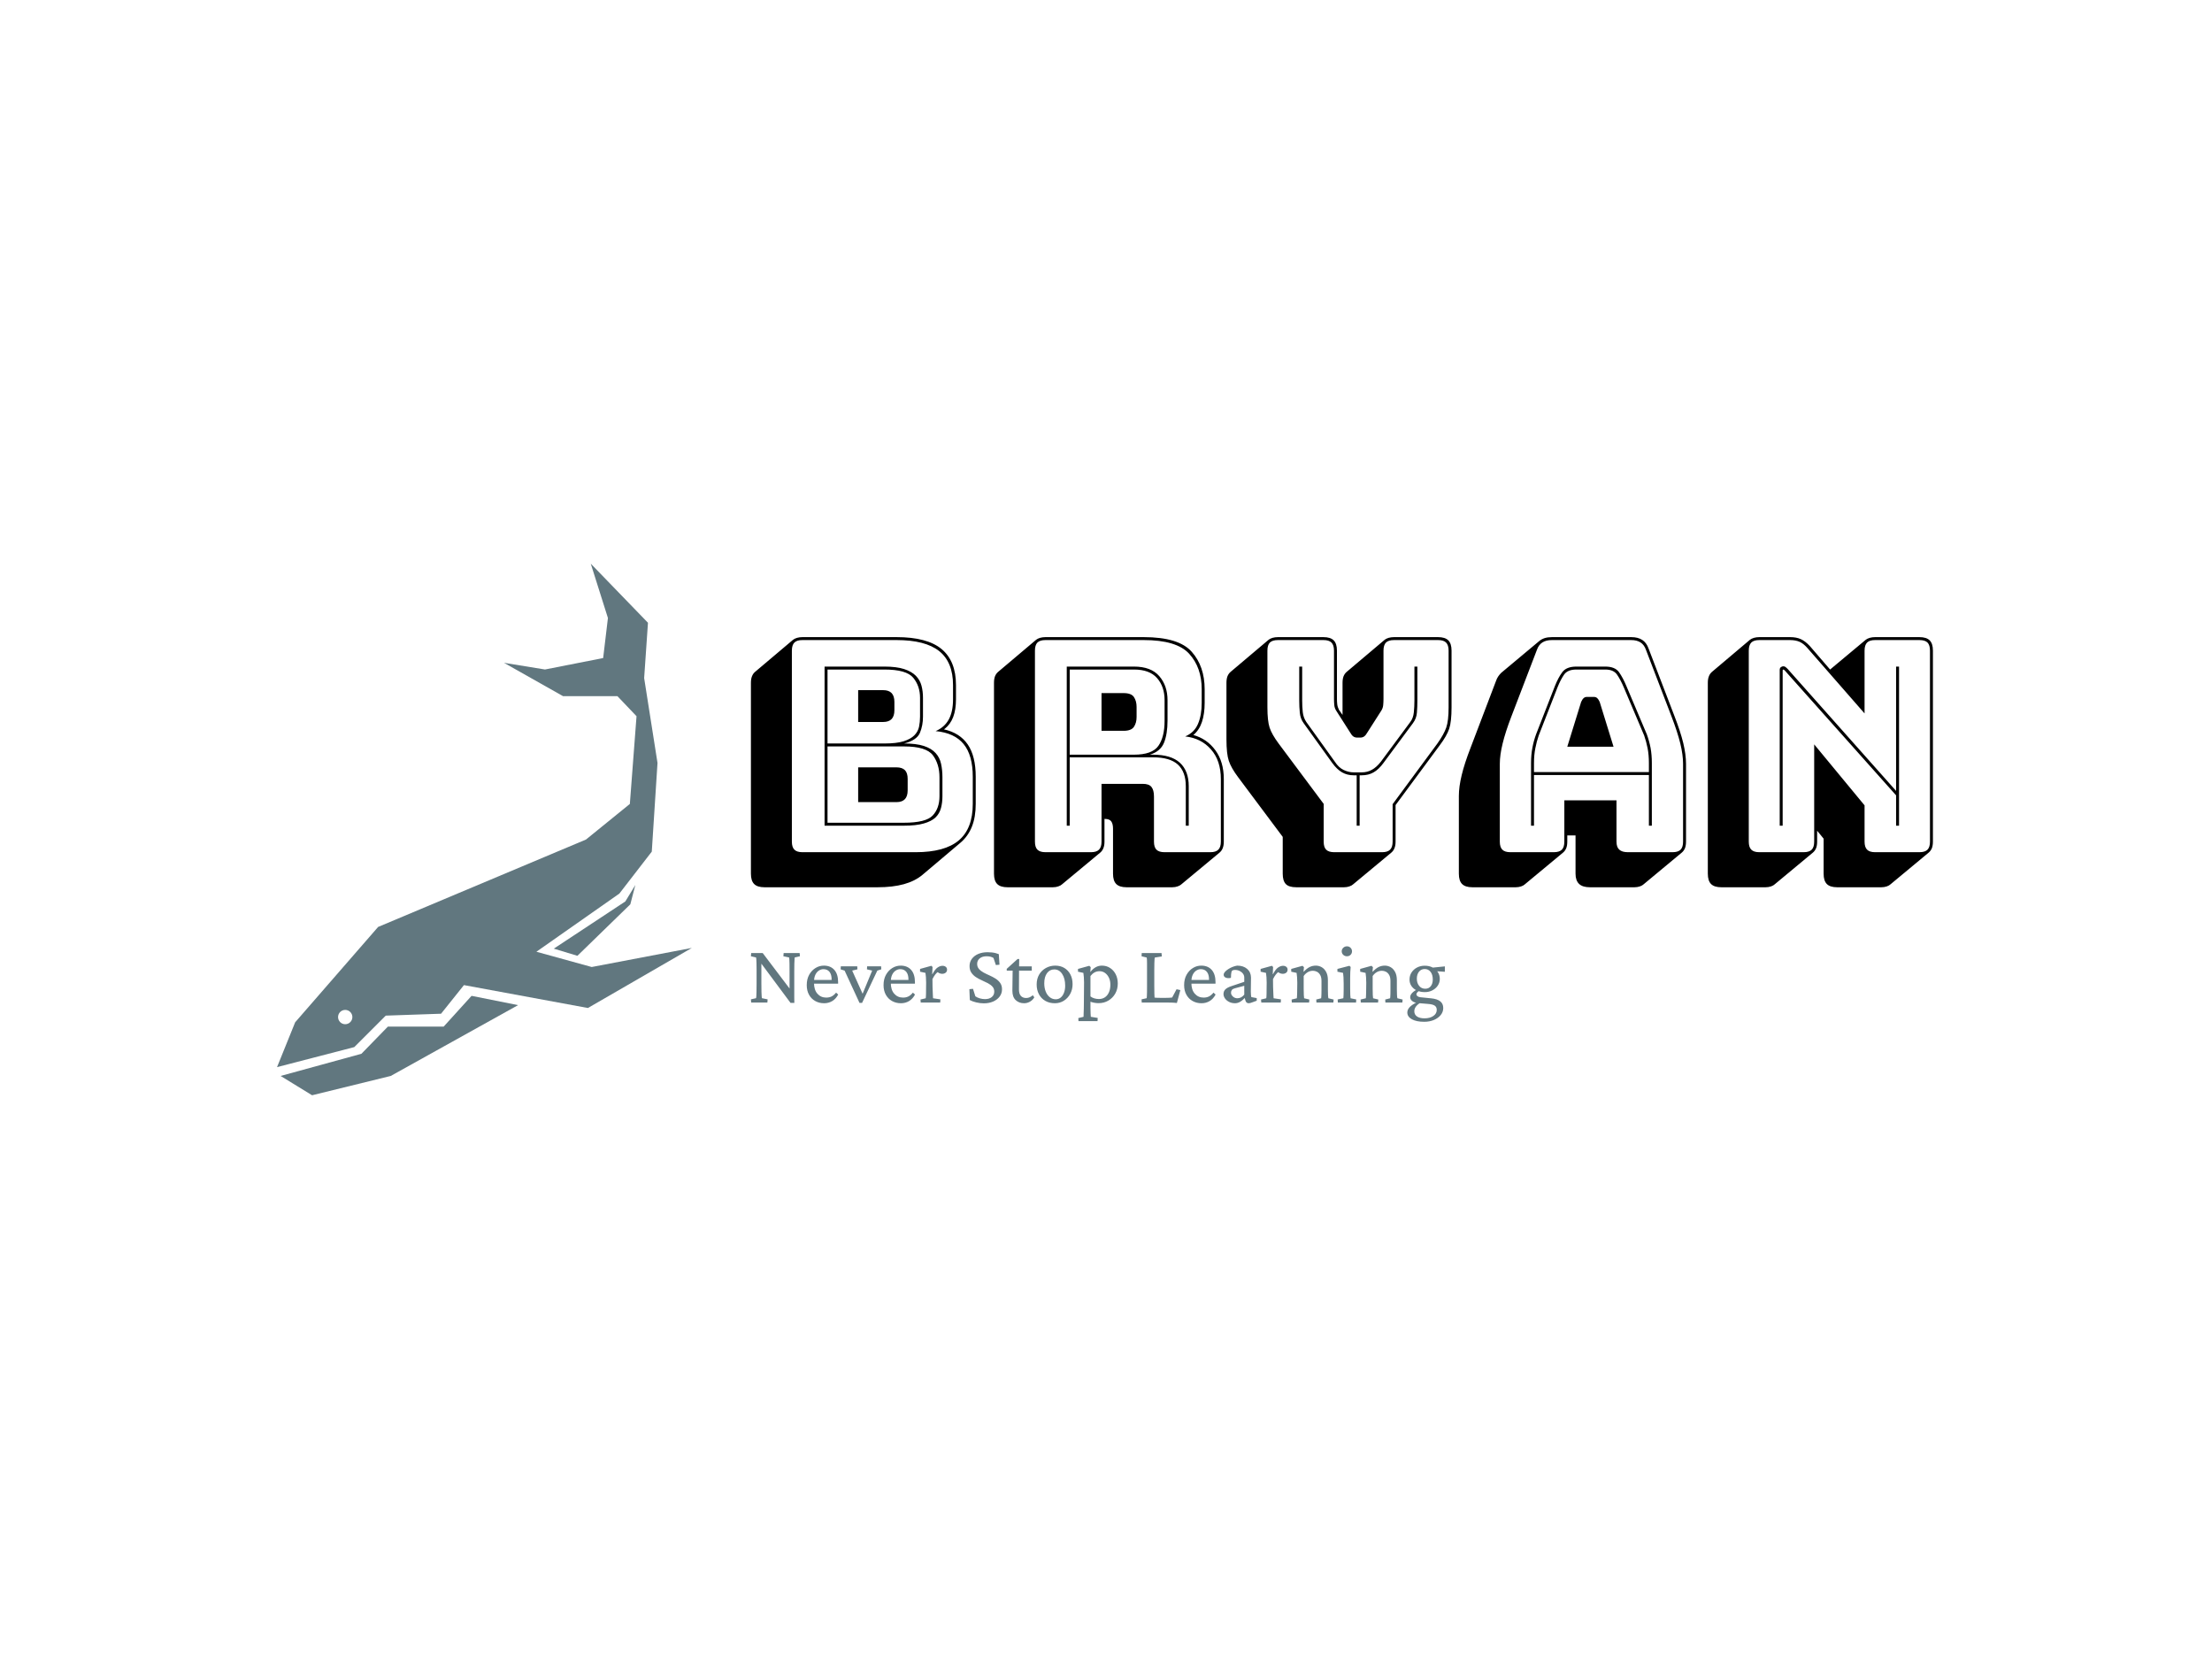 <svg xmlns="http://www.w3.org/2000/svg" version="1.1" xmlns:xlink="http://www.w3.org/1999/xlink" xmlns:svgjs="http://svgjs.dev/svgjs" width="2000" height="1500" viewBox="0 0 2000 1500"><rect width="2000" height="1500" fill="#ffffff"></rect><g transform="matrix(0.75,0,0,0.75,249.091,509.58)"><svg viewBox="0 0 396 127" data-background-color="#ffffff" preserveAspectRatio="xMidYMid meet" height="641" width="2000" xmlns="http://www.w3.org/2000/svg" xmlns:xlink="http://www.w3.org/1999/xlink"><g id="tight-bounds" transform="matrix(1,0,0,1,0.24,0.012)"><svg viewBox="0 0 395.52 126.976" height="126.976" width="395.52"><g><svg viewBox="0 0 554.07 177.877" height="126.976" width="395.52"><g transform="matrix(1,0,0,1,158.55,24.584)"><svg viewBox="0 0 395.52 128.71" height="128.71" width="395.52"><g id="textblocktransform"><svg viewBox="0 0 395.52 128.71" height="128.71" width="395.52" id="textblock"><g><svg viewBox="0 0 395.52 83.698" height="83.698" width="395.52"><g transform="matrix(1,0,0,1,0,0)"><svg width="395.52" viewBox="2.25 -36.5 200.59 42.45" height="83.698" data-palette-color="#000000"><path d="M23.75 5.95L4.55 5.95Q3.35 5.95 2.8 5.4 2.25 4.85 2.25 3.65L2.25 3.65 2.25-28.75Q2.25-29.4 2.43-29.85 2.6-30.3 2.95-30.6L2.95-30.6 9.4-36.05Q9.65-36.25 10.08-36.38 10.5-36.5 11-36.5L11-36.5 26.95-36.5Q32.15-36.5 34.6-34.48 37.05-32.45 37.05-28.35L37.05-28.35 37.05-25.95Q37.05-24.2 36.58-22.95 36.1-21.7 35.15-20.95L35.15-20.95 35-20.85Q37.7-20.25 39.05-18.28 40.4-16.3 40.4-12.8L40.4-12.8 40.4-8.2Q40.4-5.95 39.75-4.33 39.1-2.7 37.8-1.6L37.8-1.6 31.35 3.85Q30.1 4.9 28.2 5.43 26.3 5.95 23.75 5.95L23.75 5.95ZM11 0L30.2 0Q35.15 0 37.52-2 39.9-4 39.9-8.2L39.9-8.2 39.9-12.8Q39.9-16.45 38.35-18.35 36.8-20.25 33.6-20.55L33.6-20.55Q35.1-21.2 35.83-22.53 36.55-23.85 36.55-25.95L36.55-25.95 36.55-28.35Q36.55-32.25 34.2-34.13 31.85-36 26.95-36L26.95-36 11-36Q10.05-36 9.63-35.58 9.2-35.15 9.2-34.2L9.2-34.2 9.2-1.8Q9.2-0.85 9.63-0.43 10.05 0 11 0L11 0ZM28.2-4.5L28.2-4.5 14.75-4.5 14.75-31.5 24.9-31.5Q26.95-31.5 28.25-31.08 29.55-30.65 30.25-29.93 30.95-29.2 31.2-28.25 31.45-27.3 31.45-26.2L31.45-26.2 31.45-23Q31.45-21.5 30.93-20.25 30.4-19 28.25-18.45L28.25-18.45Q30.3-18.45 31.6-18.03 32.9-17.6 33.6-16.82 34.3-16.05 34.52-15 34.75-13.95 34.75-12.7L34.75-12.7 34.75-9.5Q34.75-8.4 34.5-7.48 34.25-6.55 33.58-5.9 32.9-5.25 31.6-4.88 30.3-4.5 28.2-4.5ZM24.9-31L24.9-31 15.25-31 15.25-18.45 24.9-18.45Q26.95-18.45 28.15-18.82 29.35-19.2 29.98-19.83 30.6-20.45 30.78-21.28 30.95-22.1 30.95-23L30.95-23 30.95-26.2Q30.95-28.2 29.8-29.6 28.65-31 24.9-31ZM20.45-22.1L20.45-27.5 24.7-27.5Q25.65-27.5 26.13-27 26.6-26.5 26.6-25.5L26.6-25.5 26.6-24.1Q26.6-23.1 26.13-22.6 25.65-22.1 24.7-22.1L24.7-22.1 20.45-22.1ZM28.25-17.95L28.25-17.95 15.25-17.95 15.25-5 28.2-5Q31.95-5 33.1-6.23 34.25-7.45 34.25-9.5L34.25-9.5 34.25-12.7Q34.25-14.95 33.13-16.45 32-17.95 28.25-17.95ZM20.45-8.5L20.45-14.4 26.95-14.4Q27.9-14.4 28.38-13.93 28.85-13.45 28.85-12.45L28.85-12.45 28.85-10.5Q28.85-9.5 28.38-9 27.9-8.5 26.95-8.5L26.95-8.5 20.45-8.5ZM67.25-31L67.25-31 56.35-31 56.35-16.55 67.25-16.55Q70.35-16.55 71.4-18.05 72.45-19.55 72.45-22.3L72.45-22.3 72.45-25.8Q72.45-28.1 71.17-29.55 69.9-31 67.25-31ZM61.75-20.6L61.75-27 65.5-27Q66.8-27 67.25-26.33 67.7-25.65 67.7-24.65L67.7-24.65 67.7-22.95Q67.7-21.95 67.25-21.28 66.8-20.6 65.5-20.6L65.5-20.6 61.75-20.6ZM56.35-16.1L56.35-4.5 55.85-4.5 55.85-31.5 67.25-31.5Q70.15-31.5 71.55-29.88 72.95-28.25 72.95-25.8L72.95-25.8 72.95-22.35Q72.95-20.05 72.35-18.57 71.75-17.1 69.95-16.55L69.95-16.55 70.5-16.55Q73.55-16.55 75.05-15.18 76.55-13.8 76.55-11.2L76.55-11.2 76.55-4.5 76.05-4.5 76.05-11.2Q76.05-13.65 74.7-14.88 73.35-16.1 70.5-16.1L70.5-16.1 56.35-16.1ZM52.25 0L59.95 0Q60.9 0 61.32-0.43 61.75-0.85 61.75-1.8L61.75-1.8 61.75-11.6 68.75-11.6Q69.8-11.6 70.22-11.08 70.65-10.55 70.65-9.45L70.65-9.45 70.65-1.8Q70.65-0.85 71.07-0.43 71.5 0 72.45 0L72.45 0 80.2 0Q81.15 0 81.57-0.43 82-0.85 82-1.8L82-1.8 82-12.4Q82-15.55 80.32-17.45 78.65-19.35 75.95-19.65L75.95-19.65Q77.5-20.3 78.12-21.78 78.75-23.25 78.75-25.35L78.75-25.35 78.75-27.65Q78.75-31.35 76.62-33.68 74.5-36 68.9-36L68.9-36 52.25-36Q51.3-36 50.87-35.58 50.45-35.15 50.45-34.2L50.45-34.2 50.45-1.8Q50.45-0.85 50.87-0.43 51.3 0 52.25 0L52.25 0ZM61.55 0.05L61.55 0.05 55.05 5.45Q54.85 5.65 54.42 5.8 54 5.95 53.5 5.95L53.5 5.95 45.8 5.95Q44.6 5.95 44.05 5.4 43.5 4.85 43.5 3.65L43.5 3.65 43.5-28.75Q43.5-29.4 43.67-29.85 43.85-30.3 44.2-30.6L44.2-30.6 50.65-36.05Q50.9-36.25 51.32-36.38 51.75-36.5 52.25-36.5L52.25-36.5 68.9-36.5Q74.85-36.5 77.05-34.02 79.25-31.55 79.25-27.65L79.25-27.65 79.25-25.35Q79.25-23.5 78.8-22.13 78.35-20.75 77.35-19.9L77.35-19.9 77.3-19.9Q79.65-19.25 81.07-17.3 82.5-15.35 82.5-12.4L82.5-12.4 82.5-1.8Q82.5-1.15 82.32-0.7 82.15-0.25 81.8 0.05L81.8 0.05 75.3 5.45Q75.1 5.65 74.67 5.8 74.25 5.95 73.75 5.95L73.75 5.95 66 5.95Q64.8 5.95 64.25 5.4 63.7 4.85 63.7 3.65L63.7 3.65 63.7-4Q63.7-4.8 63.4-5.23 63.1-5.65 62.3-5.65L62.3-5.65 62.25-5.65 62.25-1.8Q62.25-1.15 62.07-0.7 61.9-0.25 61.55 0.05ZM102.9 5.95L102.9 5.95 94.8 5.95Q93.55 5.95 93.02 5.4 92.5 4.85 92.5 3.65L92.5 3.65 92.5-2.6 84.95-12.7Q83.75-14.3 83.35-15.5 82.95-16.7 82.95-19.15L82.95-19.15 82.95-28.75Q82.95-29.4 83.12-29.85 83.3-30.3 83.65-30.6L83.65-30.6 90.1-36.05Q90.35-36.25 90.77-36.38 91.2-36.5 91.7-36.5L91.7-36.5 99.4-36.5Q100.6-36.5 101.15-35.95 101.7-35.4 101.7-34.2L101.7-34.2 101.7-26Q101.7-25.55 101.75-25.1 101.8-24.65 102.05-24.15L102.05-24.15 102.65-23.3 102.65-28.75Q102.65-29.4 102.82-29.85 103-30.3 103.35-30.6L103.35-30.6 109.8-36.05Q110.05-36.25 110.47-36.38 110.9-36.5 111.4-36.5L111.4-36.5 118.85-36.5Q120.05-36.5 120.6-35.95 121.15-35.4 121.15-34.2L121.15-34.2 121.15-24.6Q121.15-22.15 120.75-20.95 120.35-19.75 119.15-18.15L119.15-18.15 111.65-8 111.65-1.8Q111.65-1.15 111.47-0.7 111.3-0.25 110.95 0.05L110.95 0.05 104.45 5.45Q104.25 5.65 103.82 5.8 103.4 5.95 102.9 5.95ZM101.25 0L109.35 0Q110.3 0 110.72-0.43 111.15-0.85 111.15-1.8L111.15-1.8 111.15-8.15 118.75-18.45Q119.85-20 120.25-21.15 120.65-22.3 120.65-24.6L120.65-24.6 120.65-34.2Q120.65-35.15 120.22-35.58 119.8-36 118.85-36L118.85-36 111.4-36Q110.45-36 110.02-35.58 109.6-35.15 109.6-34.2L109.6-34.2 109.6-26Q109.6-25.5 109.55-24.95 109.5-24.4 109.15-23.9L109.15-23.9 106.85-20.3Q106.6-19.85 106.32-19.65 106.05-19.45 105.65-19.45L105.65-19.45 105.15-19.45Q104.75-19.45 104.47-19.65 104.2-19.85 103.95-20.3L103.95-20.3 101.65-23.9Q101.3-24.4 101.25-24.95 101.2-25.5 101.2-26L101.2-26 101.2-34.2Q101.2-35.15 100.77-35.58 100.35-36 99.4-36L99.4-36 91.7-36Q90.75-36 90.32-35.58 89.9-35.15 89.9-34.2L89.9-34.2 89.9-24.6Q89.9-22.3 90.27-21.15 90.65-20 91.8-18.45L91.8-18.45 99.45-8.2 99.45-1.8Q99.45-0.85 99.87-0.43 100.3 0 101.25 0L101.25 0ZM105.9-13.05L105.9-13.05 105.55-13.05 105.55-4.5 105.05-4.5 105.05-13.05 104.55-13.05Q103.45-13.05 102.57-13.55 101.7-14.05 100.9-15.15L100.9-15.15 96.05-21.9Q95.5-22.65 95.4-23.65 95.3-24.65 95.3-25.75L95.3-25.75 95.3-31.5 95.8-31.5 95.8-25.75Q95.8-24.7 95.9-23.78 96-22.85 96.5-22.1L96.5-22.1 101.35-15.35Q102-14.35 102.85-13.95 103.7-13.55 104.55-13.55L104.55-13.55 105.9-13.55Q106.85-13.55 107.62-13.98 108.4-14.4 109.15-15.35L109.15-15.35 114.15-22.1Q114.65-22.75 114.75-23.73 114.85-24.7 114.85-25.75L114.85-25.75 114.85-31.5 115.35-31.5 115.35-25.75Q115.35-24.65 115.27-23.68 115.2-22.7 114.6-21.9L114.6-21.9 109.6-15.15Q108.8-14.05 107.92-13.55 107.05-13.05 105.9-13.05ZM135.14-15.15L135.14-15.15 135.14-13.6 154.64-13.6 154.64-15.15Q154.64-16.5 154.42-17.65 154.19-18.8 153.84-19.8L153.84-19.8 150.39-27.95Q149.84-29.25 149.24-30.13 148.64-31 147.24-31L147.24-31 142.34-31Q140.84-31 140.24-30.13 139.64-29.25 139.14-28L139.14-28 135.94-19.8Q135.59-18.8 135.37-17.65 135.14-16.5 135.14-15.15ZM140.79-17.9L143.14-25.5Q143.34-25.95 143.57-26.15 143.79-26.35 144.09-26.35L144.09-26.35 145.34-26.35Q145.64-26.35 145.87-26.15 146.09-25.95 146.29-25.5L146.29-25.5 148.64-17.9 140.79-17.9ZM155.14-4.5L154.64-4.5 154.64-13.1 135.14-13.1 135.14-4.5 134.64-4.5 134.64-15.15Q134.64-16.55 134.87-17.73 135.09-18.9 135.49-20L135.49-20 138.69-28.2Q139.24-29.6 139.94-30.55 140.64-31.5 142.34-31.5L142.34-31.5 147.24-31.5Q148.89-31.5 149.57-30.55 150.24-29.6 150.84-28.15L150.84-28.15 154.29-20Q154.69-18.9 154.92-17.73 155.14-16.55 155.14-15.15L155.14-15.15 155.14-4.5ZM140.29-1.8L140.29-1.8 140.29-8.8 149.14-8.8 149.14-1.8Q149.14-0.85 149.62-0.43 150.09 0 151.09 0L151.09 0 158.64 0Q159.59 0 160.02-0.43 160.44-0.85 160.44-1.8L160.44-1.8 160.44-15Q160.44-16.5 159.97-18.45 159.49-20.4 158.49-23L158.49-23 154.14-34.35Q153.84-35.2 153.22-35.6 152.59-36 151.64-36L151.64-36 138.19-36Q137.19-36 136.57-35.6 135.94-35.2 135.64-34.35L135.64-34.35 131.29-23Q130.29-20.4 129.82-18.45 129.34-16.5 129.34-15L129.34-15 129.34-1.8Q129.34-0.85 129.77-0.43 130.19 0 131.14 0L131.14 0 138.49 0Q139.44 0 139.87-0.43 140.29-0.85 140.29-1.8ZM140.09 0.05L133.59 5.45Q133.39 5.65 132.97 5.8 132.54 5.95 132.04 5.95L132.04 5.95 124.69 5.95Q123.49 5.95 122.94 5.4 122.39 4.85 122.39 3.65L122.39 3.65 122.39-9.55Q122.39-11.1 122.87-13.08 123.34-15.05 124.39-17.75L124.39-17.75 128.69-29.05Q128.84-29.5 129.07-29.83 129.29-30.15 129.54-30.4L129.54-30.4 129.59-30.45 135.99-35.8Q136.39-36.15 136.94-36.33 137.49-36.5 138.19-36.5L138.19-36.5 151.64-36.5Q152.79-36.5 153.52-36.02 154.24-35.55 154.59-34.55L154.59-34.55 158.94-23.2Q159.99-20.5 160.47-18.53 160.94-16.55 160.94-15L160.94-15 160.94-1.8Q160.94-1.15 160.77-0.7 160.59-0.25 160.24 0.05L160.24 0.05 153.74 5.45Q153.54 5.65 153.12 5.8 152.69 5.95 152.19 5.95L152.19 5.95 144.64 5.95Q143.39 5.95 142.79 5.38 142.19 4.8 142.19 3.65L142.19 3.65 142.19-2.85 140.79-2.85 140.79-1.8Q140.79-1.15 140.62-0.7 140.44-0.25 140.09 0.05L140.09 0.05ZM178.19-31.1L178.19-31.1 196.59-10.4 196.59-31.5 197.09-31.5 197.09-4.5 196.59-4.5 196.59-9.65 177.69-30.85Q177.64-30.9 177.57-30.95 177.49-31 177.44-31L177.44-31Q177.39-31 177.37-30.95 177.34-30.9 177.34-30.85L177.34-30.85 177.34-4.5 176.84-4.5 176.84-30.95Q176.84-31.25 177.04-31.4 177.24-31.55 177.44-31.55L177.44-31.55Q177.64-31.55 177.79-31.45 177.94-31.35 178.19-31.1ZM173.39 0L180.89 0Q181.84 0 182.27-0.43 182.69-0.85 182.69-1.8L182.69-1.8 182.69-18.3 191.24-7.95 191.24-1.8Q191.24-0.85 191.67-0.43 192.09 0 193.04 0L193.04 0 200.54 0Q201.49 0 201.92-0.43 202.34-0.85 202.34-1.8L202.34-1.8 202.34-34.2Q202.34-35.15 201.92-35.58 201.49-36 200.54-36L200.54-36 193.04-36Q192.09-36 191.67-35.58 191.24-35.15 191.24-34.2L191.24-34.2 191.24-23.55 181.54-34.65Q180.89-35.4 180.22-35.7 179.54-36 178.59-36L178.59-36 173.39-36Q172.44-36 172.02-35.58 171.59-35.15 171.59-34.2L171.59-34.2 171.59-1.8Q171.59-0.85 172.02-0.43 172.44 0 173.39 0L173.39 0ZM182.49 0.05L182.49 0.05 175.99 5.45Q175.79 5.65 175.37 5.8 174.94 5.95 174.44 5.95L174.44 5.95 166.94 5.95Q165.74 5.95 165.19 5.4 164.64 4.85 164.64 3.65L164.64 3.65 164.64-28.75Q164.64-29.4 164.82-29.85 164.99-30.3 165.34-30.6L165.34-30.6 171.79-36.05Q172.04-36.25 172.47-36.38 172.89-36.5 173.39-36.5L173.39-36.5 178.59-36.5Q179.69-36.5 180.44-36.15 181.19-35.8 181.94-35L181.94-35 185.39-31 191.44-36.05Q191.69-36.25 192.12-36.38 192.54-36.5 193.04-36.5L193.04-36.5 200.54-36.5Q201.74-36.5 202.29-35.95 202.84-35.4 202.84-34.2L202.84-34.2 202.84-1.8Q202.84-1.15 202.67-0.7 202.49-0.25 202.14 0.05L202.14 0.05 195.64 5.45Q195.44 5.65 195.02 5.8 194.59 5.95 194.09 5.95L194.09 5.95 186.59 5.95Q185.39 5.95 184.84 5.4 184.29 4.85 184.29 3.65L184.29 3.65 184.29-2.3 183.19-3.65 183.19-1.8Q183.19-1.15 183.02-0.7 182.84-0.25 182.49 0.05Z" opacity="1" transform="matrix(1,0,0,1,0,0)" fill="#000000" class="wordmark-text-0" data-fill-palette-color="primary" id="text-0"></path></svg></g></svg></g><g transform="matrix(1,0,0,1,0,103.457)"><svg viewBox="0 0 232.21 25.252" height="25.252" width="232.21"><g transform="matrix(1,0,0,1,0,0)"><svg width="232.21" viewBox="2.29 -32.57 401.82 43.7" height="25.252" data-palette-color="#61777f"><path d="M25.54-6.98L24.66-6.98 24.66-17.92Q24.66-20.8 24.63-22.53 24.61-24.27 24.54-25.12 24.46-25.98 24.41-26.12L24.41-26.12 21.09-26.81 21.24-28.66 30.52-28.66 30.66-26.81 27.64-26.12Q27.64-25.98 27.56-25.12 27.49-24.27 27.44-22.51 27.39-20.75 27.39-17.92L27.39-17.92 27.39-6.3Q27.39-4.74 27.39-3.13 27.39-1.51 27.44 0.2L27.44 0.2 25.24 0.2 7.28-23.97 8.35-23.97 8.35-10.89Q8.35-7.96 8.4-6.2 8.45-4.44 8.52-3.59 8.59-2.73 8.64-2.54L8.64-2.54 11.96-1.86 11.82 0 2.44 0 2.29-1.86 5.27-2.54Q5.37-2.73 5.42-3.56 5.47-4.39 5.52-6.18 5.57-7.96 5.57-10.89L5.57-10.89 5.57-19.24Q5.57-21.44 5.52-22.85 5.47-24.27 5.42-25.05 5.37-25.83 5.27-26.12L5.27-26.12 2.29-26.81 2.44-28.66 9.13-28.66 25.54-6.98ZM44.68 0.39L44.68 0.39Q41.84 0.39 39.55-0.88 37.25-2.15 35.94-4.52 34.62-6.88 34.62-10.11L34.62-10.11Q34.62-13.57 36.03-16.11 37.45-18.65 39.74-20.04 42.04-21.44 44.68-21.39L44.68-21.39Q48.48-21.34 50.63-18.87 52.78-16.41 52.78-11.82L52.78-11.82 52.78-10.94 37.79-10.94 37.79-13.09 49.56-13.09 49.02-12.45 49.02-13.48Q49.02-16.26 47.78-17.8 46.53-19.34 44.28-19.34L44.28-19.34Q42.92-19.34 41.65-18.53 40.38-17.72 39.6-16.09 38.82-14.45 38.82-11.96L38.82-11.96 38.82-11.38Q38.82-7.37 40.79-5.13 42.77-2.88 45.9-2.88L45.9-2.88Q47.65-2.88 49-3.54 50.34-4.2 51.61-5.76L51.61-5.76 52.83-4.64Q51.46-2.1 49.36-0.85 47.26 0.39 44.68 0.39ZM66.65 0.2L65.18 0.2 56.54-18.51 54.24-19.24 54.34-21 63.86-21 63.96-19.24 60.93-18.51 67.62-3.66 66.35-3.61 72.5-18.51 69.48-19.24 69.58-21 77.68-21 77.78-19.24 75.48-18.51 66.65 0.2ZM89.15 0.39L89.15 0.39Q86.32 0.39 84.03-0.88 81.73-2.15 80.41-4.52 79.09-6.88 79.09-10.11L79.09-10.11Q79.09-13.57 80.51-16.11 81.93-18.65 84.22-20.04 86.52-21.44 89.15-21.39L89.15-21.39Q92.96-21.34 95.11-18.87 97.26-16.41 97.26-11.82L97.26-11.82 97.26-10.94 82.27-10.94 82.27-13.09 94.04-13.09 93.5-12.45 93.5-13.48Q93.5-16.26 92.25-17.8 91.01-19.34 88.76-19.34L88.76-19.34Q87.39-19.34 86.13-18.53 84.86-17.72 84.07-16.09 83.29-14.45 83.29-11.96L83.29-11.96 83.29-11.38Q83.29-7.37 85.27-5.13 87.25-2.88 90.37-2.88L90.37-2.88Q92.13-2.88 93.47-3.54 94.82-4.2 96.09-5.76L96.09-5.76 97.31-4.64Q95.94-2.1 93.84-0.85 91.74 0.39 89.15 0.39ZM111.9 0L100.62 0 100.48-1.76 103.51-2.49Q103.55-2.73 103.6-3.34 103.65-3.96 103.68-5.05 103.7-6.15 103.7-7.71L103.7-7.71 103.75-11.52Q103.75-13.13 103.63-14.72 103.51-16.31 103.36-17.19L103.36-17.19 100.23-17.87 100.23-19.48 106.78-21.29 107.46-20.61 107.27-16.5 107.41-16.46Q108.88-19.29 110.37-20.29 111.86-21.29 113.22-21.29L113.22-21.29Q114.35-21.29 115.1-20.7 115.86-20.12 115.86-19.04L115.86-19.04Q115.86-17.92 115.05-17.29 114.25-16.65 113.03-16.65L113.03-16.65Q112.15-16.65 111.34-17.04 110.54-17.43 109.8-18.12L109.8-18.12 110.68-17.82Q109.8-17.24 108.97-16.16 108.14-15.09 107.41-13.57L107.41-13.57 107.46-9.03Q107.51-7.81 107.56-6.52 107.61-5.22 107.66-4.13 107.7-3.03 107.75-2.49L107.75-2.49 112-1.86 111.9 0ZM137.14 0.44L137.14 0.44Q134.99 0.44 132.75-0.1 130.5-0.63 129.04-1.46L129.04-1.46 128.79-7.76 130.89-7.96 132.26-3.61Q133.43-2.83 134.87-2.42 136.31-2 137.88-2L137.88-2Q140.27-2 141.73-3.17 143.2-4.35 143.2-6.35L143.2-6.35Q143.2-8.06 142.17-9.2 141.15-10.35 139.51-11.21 137.88-12.06 136.04-12.87 134.21-13.67 132.6-14.72 130.99-15.77 129.94-17.31 128.89-18.85 128.89-21.14L128.89-21.14Q128.89-23.49 130.23-25.32 131.58-27.15 133.92-28.15 136.26-29.15 139.29-29.15L139.29-29.15Q140.56-29.15 141.76-29.03 142.95-28.91 143.98-28.64 145-28.37 145.83-28.03L145.83-28.03 146.23-21.92 144.13-21.73 142.76-25.83Q141.2-26.81 138.75-26.81L138.75-26.81Q136.26-26.81 134.78-25.59 133.29-24.37 133.29-22.41L133.29-22.41Q133.29-20.65 134.34-19.46 135.39-18.26 137.02-17.38 138.66-16.5 140.49-15.7 142.32-14.89 143.95-13.87 145.59-12.84 146.64-11.35 147.69-9.86 147.69-7.67L147.69-7.67Q147.69-5.32 146.32-3.49 144.96-1.66 142.59-0.61 140.22 0.44 137.14 0.44ZM165.51-4.25L166.39-3.03Q165.46-1.42 163.85-0.51 162.24 0.39 160.48 0.39L160.48 0.39Q157.55 0.39 155.62-1.42 153.69-3.22 153.69-6.84L153.69-6.84 153.84-18.51 150.42-18.51 150.42-19.53 156.72-25.24 157.65-25.24 157.55-19.63 157.5-7.62Q157.5-5.08 158.6-3.86 159.7-2.64 161.7-2.64L161.7-2.64Q162.82-2.64 163.78-3.1 164.73-3.56 165.51-4.25L165.51-4.25ZM164.92-18.51L155.79-18.51 155.79-20.95 164.92-20.95 164.92-18.51ZM178.3 0.39L178.3 0.39Q175.13 0.39 172.76-0.98 170.39-2.34 169.07-4.81 167.75-7.28 167.75-10.45L167.75-10.45Q167.75-13.77 169.19-16.21 170.63-18.65 173.1-20.02 175.57-21.39 178.5-21.39L178.5-21.39Q181.52-21.39 183.77-20.04 186.02-18.7 187.28-16.28 188.55-13.87 188.55-10.64L188.55-10.64Q188.55-7.57 187.19-5.05 185.82-2.54 183.5-1.07 181.18 0.39 178.3 0.39ZM178.79-1.9L178.79-1.9Q180.45-1.9 181.67-2.91 182.89-3.91 183.57-5.69 184.26-7.47 184.26-9.77L184.26-9.77Q184.26-13.96 182.52-16.58 180.79-19.19 177.96-19.19L177.96-19.19Q175.32-19.19 173.73-17.02 172.15-14.84 172.15-11.18L172.15-11.18Q172.15-8.45 173-6.35 173.86-4.25 175.37-3.08 176.88-1.9 178.79-1.9ZM203 10.74L191.97 10.74 191.87 8.98 194.9 8.25Q194.9 8.01 194.92 7.42 194.95 6.84 194.97 5.83 195 4.83 195.05 3.47 195.09 2.1 195.09 0.29L195.09 0.29 195.19-11.77Q195.19-13.23 195.07-14.77 194.95-16.31 194.8-17.19L194.8-17.19 191.68-17.87 191.68-19.48 198.22-21.29 199.05-20.51 198.81-17.82 198.95-17.82Q200.32-19.58 201.96-20.48 203.59-21.39 205.5-21.39L205.5-21.39Q208.18-21.39 210.26-20.04 212.33-18.7 213.53-16.36 214.72-14.01 214.72-11.04L214.72-11.04Q214.72-7.76 213.26-5.2 211.79-2.64 209.28-1.15 206.76 0.34 203.59 0.34L203.59 0.34Q202.42 0.34 201.17 0.12 199.93-0.1 198.9-0.49L198.9-0.49 198.9 3.17Q198.9 5.03 198.98 6.32 199.05 7.62 199.1 8.25L199.1 8.25 203.1 8.89 203 10.74ZM203.74-2.05L203.74-2.05Q205.74-2.05 207.2-3 208.67-3.96 209.52-5.76 210.38-7.57 210.43-10.11L210.43-10.11Q210.48-12.45 209.65-14.26 208.82-16.06 207.4-17.11 205.98-18.16 204.13-18.16L204.13-18.16Q202.57-18.16 201.27-17.46 199.98-16.75 198.9-15.38L198.9-15.38 198.9-3.56Q199.83-2.83 201.12-2.44 202.42-2.05 203.74-2.05ZM250.95-7.23L248.95 0.24Q248.26 0.15 247.41 0.1 246.55 0.05 245.72 0.02 244.89 0 244.21 0L244.21 0 228.59 0 228.49-1.86 231.47-2.54Q231.52-2.78 231.56-3.64 231.61-4.49 231.64-6.05 231.66-7.62 231.66-9.72L231.66-9.72 231.66-18.9Q231.66-21.09 231.66-22.61 231.66-24.12 231.61-25 231.56-25.88 231.47-26.07L231.47-26.07 228.49-26.81 228.59-28.66 240.06-28.66 240.21-26.71 236.15-26.07Q236.06-25.93 236.01-25.12 235.96-24.32 235.91-22.78 235.86-21.24 235.86-18.9L235.86-18.9 235.86-9.72Q235.86-7.18 235.91-5.3 235.96-3.42 236.01-2.88L236.01-2.88Q236.69-2.78 237.4-2.76 238.11-2.73 239.08-2.73L239.08-2.73 242.75-2.73Q243.87-2.73 244.65-2.78 245.43-2.83 246.21-2.93L246.21-2.93 248.75-7.71 250.95-7.23ZM263.2 0.39L263.2 0.39Q260.37 0.39 258.08-0.88 255.78-2.15 254.46-4.52 253.14-6.88 253.14-10.11L253.14-10.11Q253.14-13.57 254.56-16.11 255.98-18.65 258.27-20.04 260.57-21.44 263.2-21.39L263.2-21.39Q267.01-21.34 269.16-18.87 271.31-16.41 271.31-11.82L271.31-11.82 271.31-10.94 256.32-10.94 256.32-13.09 268.09-13.09 267.55-12.45 267.55-13.48Q267.55-16.26 266.3-17.8 265.06-19.34 262.81-19.34L262.81-19.34Q261.44-19.34 260.18-18.53 258.91-17.72 258.12-16.09 257.34-14.45 257.34-11.96L257.34-11.96 257.34-11.38Q257.34-7.37 259.32-5.13 261.3-2.88 264.42-2.88L264.42-2.88Q266.18-2.88 267.52-3.54 268.87-4.2 270.14-5.76L270.14-5.76 271.36-4.64Q269.99-2.1 267.89-0.85 265.79 0.39 263.2 0.39ZM282.63 0.39L282.63 0.39Q280.68 0.39 279.17-0.39 277.65-1.17 276.8-2.39 275.94-3.61 275.94-4.93L275.94-4.93Q275.94-6.54 276.99-7.62 278.04-8.69 280.53-9.52L280.53-9.52 287.96-12.01 287.96-14.5Q287.96-15.72 287.22-16.72 286.49-17.72 285.27-18.31 284.05-18.9 282.54-18.9L282.54-18.9Q281.32-18.9 280.88-18.38 280.44-17.87 280.34-16.36L280.34-16.36 280.24-14.31Q278.48-13.92 277.26-14.43 276.04-14.94 276.04-16.11L276.04-16.11Q276.04-16.94 276.77-17.77 277.51-18.6 278.68-19.36 279.85-20.12 281.19-20.65 282.54-21.19 283.85-21.39L283.85-21.39Q287.42-21.39 289.62-19.51 291.81-17.63 291.86-14.5L291.86-14.5 291.76-6.3Q291.76-5.42 291.84-4.52 291.91-3.61 292.06-3.17L292.06-3.17 295.18-2.59 295.18-1.07 292.79-0.2Q292.11 0.1 291.52 0.24 290.93 0.39 290.54 0.39L290.54 0.39Q289.03 0.39 288.59-1.32L288.59-1.32 288.05-3.22 288.79-3.22Q287.17-1.42 285.69-0.51 284.2 0.39 282.63 0.39ZM283.95-2.49L283.95-2.49Q285.07-2.49 286.08-3 287.08-3.52 287.96-4.59L287.96-4.59 287.96-9.72 282.49-8.25Q281.32-7.96 280.8-7.32 280.29-6.69 280.29-5.71L280.29-5.71Q280.29-4.49 281.39-3.49 282.49-2.49 283.95-2.49ZM309.1 0L297.82 0 297.67-1.76 300.7-2.49Q300.75-2.73 300.8-3.34 300.84-3.96 300.87-5.05 300.89-6.15 300.89-7.71L300.89-7.71 300.94-11.52Q300.94-13.13 300.82-14.72 300.7-16.31 300.55-17.19L300.55-17.19 297.43-17.87 297.43-19.48 303.97-21.29 304.65-20.61 304.46-16.5 304.6-16.46Q306.07-19.29 307.56-20.29 309.05-21.29 310.41-21.29L310.41-21.29Q311.54-21.29 312.29-20.7 313.05-20.12 313.05-19.04L313.05-19.04Q313.05-17.92 312.25-17.29 311.44-16.65 310.22-16.65L310.22-16.65Q309.34-16.65 308.53-17.04 307.73-17.43 307-18.12L307-18.12 307.88-17.82Q307-17.24 306.17-16.16 305.34-15.09 304.6-13.57L304.6-13.57 304.65-9.03Q304.7-7.81 304.75-6.52 304.8-5.22 304.85-4.13 304.9-3.03 304.95-2.49L304.95-2.49 309.19-1.86 309.1 0ZM325.5 0L315.49 0 315.39-1.76 318.42-2.49Q318.47-2.83 318.49-3.42 318.52-4 318.57-5.03 318.61-6.05 318.61-7.71L318.61-7.71 318.66-11.47Q318.66-13.09 318.54-14.7 318.42-16.31 318.27-17.19L318.27-17.19 315.15-17.87 315.15-19.48 321.69-21.29 322.52-20.51 322.28-17.92 322.42-17.87Q324.13-19.73 325.79-20.56 327.45-21.39 329.41-21.39L329.41-21.39Q331.21-21.39 332.8-20.48 334.39-19.58 335.39-17.7 336.39-15.82 336.39-12.99L336.39-12.99 336.39-7.57Q336.39-5.81 336.46-4.39 336.53-2.98 336.68-2.49L336.68-2.49 339.71-1.76 339.56 0 329.75 0 329.65-1.76 332.48-2.49Q332.53-2.88 332.58-3.47 332.63-4.05 332.65-4.98 332.68-5.91 332.68-7.23L332.68-7.23 332.68-12.5Q332.68-14.7 331.92-15.99 331.16-17.29 330.04-17.85 328.92-18.41 327.75-18.41L327.75-18.41Q326.13-18.41 324.77-17.63 323.4-16.85 322.37-15.38L322.37-15.38 322.37-8.06Q322.37-5.76 322.45-4.39 322.52-3.03 322.62-2.49L322.62-2.49 325.65-1.76 325.5 0ZM352.69 0L342.15 0 342.05-1.81 345.32-2.49Q345.37-2.69 345.39-3.17 345.42-3.66 345.47-4.74 345.52-5.81 345.52-7.71L345.52-7.71 345.52-10.94Q345.52-12.99 345.42-14.65 345.32-16.31 345.17-17.19L345.17-17.19 341.9-17.87 341.9-19.48 348.84-21.29 349.57-20.61Q349.42-19.09 349.35-17.63 349.28-16.16 349.28-14.21L349.28-14.21 349.28-8.06Q349.28-5.81 349.35-4.35 349.42-2.88 349.52-2.49L349.52-2.49 352.79-1.81 352.69 0ZM347.42-26.81L347.42-26.81Q346.15-26.81 345.27-27.64 344.39-28.47 344.39-29.69L344.39-29.69Q344.39-30.86 345.27-31.71 346.15-32.57 347.42-32.57L347.42-32.57Q348.69-32.57 349.52-31.71 350.35-30.86 350.35-29.69L350.35-29.69Q350.35-28.47 349.52-27.64 348.69-26.81 347.42-26.81ZM365.44 0L355.43 0 355.33-1.76 358.36-2.49Q358.4-2.83 358.43-3.42 358.45-4 358.5-5.03 358.55-6.05 358.55-7.71L358.55-7.71 358.6-11.47Q358.6-13.09 358.48-14.7 358.36-16.31 358.21-17.19L358.21-17.19 355.08-17.87 355.08-19.48 361.63-21.29 362.46-20.51 362.21-17.92 362.36-17.87Q364.07-19.73 365.73-20.56 367.39-21.39 369.34-21.39L369.34-21.39Q371.15-21.39 372.74-20.48 374.32-19.58 375.32-17.7 376.32-15.82 376.32-12.99L376.32-12.99 376.32-7.57Q376.32-5.81 376.4-4.39 376.47-2.98 376.62-2.49L376.62-2.49 379.65-1.76 379.5 0 369.68 0 369.59-1.76 372.42-2.49Q372.47-2.88 372.52-3.47 372.56-4.05 372.59-4.98 372.61-5.91 372.61-7.23L372.61-7.23 372.61-12.5Q372.61-14.7 371.86-15.99 371.1-17.29 369.98-17.85 368.85-18.41 367.68-18.41L367.68-18.41Q366.07-18.41 364.7-17.63 363.34-16.85 362.31-15.38L362.31-15.38 362.31-8.06Q362.31-5.76 362.38-4.39 362.46-3.03 362.56-2.49L362.56-2.49 365.58-1.76 365.44 0ZM392.14 11.13L392.14 11.13Q387.65 11.13 385.01 9.67 382.38 8.2 382.38 5.76L382.38 5.76Q382.38 4.1 383.7 2.69 385.01 1.27 387.94-0.2L387.94-0.2 389.8 0.2Q388.19 1.17 387.31 2.39 386.43 3.61 386.43 5.03L386.43 5.03Q386.43 6.98 387.99 8.06 389.55 9.13 392.34 9.13L392.34 9.13Q395.46 9.13 397.44 7.76 399.42 6.4 399.42 4.25L399.42 4.25Q399.42 2.59 398.25 1.78 397.07 0.98 394.29 0.78L394.29 0.78 389.07 0.34 388.33 0.15Q386.58 0.15 385.31-0.81 384.04-1.76 384.04-3.13L384.04-3.13Q384.04-4.44 385.31-5.71 386.58-6.98 388.82-7.96L388.82-7.96 389.46-6.98Q388.53-6.35 388.09-5.83 387.65-5.32 387.65-4.83L387.65-4.83Q387.65-4.15 388.26-3.69 388.87-3.22 389.99-3.08L389.99-3.08 396.29-2.44Q399.66-2.1 401.42-0.73 403.18 0.63 403.18 3.17L403.18 3.17Q403.18 5.42 401.71 7.23 400.25 9.03 397.76 10.08 395.27 11.13 392.14 11.13ZM392.53-6.05L392.53-6.05Q389.95-6.05 387.92-6.98 385.89-7.91 384.77-9.57 383.65-11.23 383.65-13.28L383.65-13.28Q383.65-15.63 384.82-17.43 385.99-19.24 387.99-20.29 389.99-21.34 392.48-21.34L392.48-21.34Q394.97-21.34 396.93-20.36 398.88-19.38 400.03-17.65 401.18-15.92 401.18-13.72L401.18-13.72Q401.18-11.57 400.03-9.84 398.88-8.11 396.9-7.08 394.93-6.05 392.53-6.05ZM392.78-8.01L392.78-8.01Q394.78-8.01 395.95-9.47 397.12-10.94 397.12-13.38L397.12-13.38Q397.12-16.16 395.83-17.8 394.54-19.43 392.44-19.43L392.44-19.43Q390.43-19.43 389.16-17.9 387.89-16.36 387.89-13.82L387.89-13.82Q387.89-11.28 389.24-9.64 390.58-8.01 392.78-8.01ZM404.11-20.95L404.11-17.82 398.29-18.21 396.39-20.17 404.11-20.95Z" opacity="1" transform="matrix(1,0,0,1,0,0)" fill="#61777f" class="slogan-text-1" data-fill-palette-color="secondary" id="text-1"></path></svg></g></svg></g></svg></g></svg></g><g><svg viewBox="0 0 138.791 177.877" height="177.877" width="138.791"><g><svg xmlns="http://www.w3.org/2000/svg" xmlns:xlink="http://www.w3.org/1999/xlink" version="1.1" x="0" y="0" viewBox="12.575 2 75.425 96.666" enable-background="new 0 0 100 100" xml:space="preserve" height="177.877" width="138.791" class="icon-icon-0" data-fill-palette-color="accent" id="icon-0"><polygon points="13.225,95.155 27.919,91.123 32.731,86.182 42.875,86.182 47.946,80.59 56.399,82.28 33.251,95.155 18.946,98.666   " fill="#61777f" data-fill-palette-color="accent"></polygon><polygon points="62.901,72.007 75.906,63.424 77.727,60.433 76.816,63.944 67.193,73.308 " fill="#61777f" data-fill-palette-color="accent"></polygon><path d="M69.794 75.345L59.737 72.57l15.085-10.577 5.896-7.629 1.04-16.126L79.33 22.807l0.694-10.057L69.621 2l3.121 9.883-0.867 7.282-10.577 2.081-7.456-1.214 10.75 6.069h9.884l3.468 3.641-1.214 15.952-7.976 6.474-37.8 15.895L15.869 85.401l-3.294 8.149 14.045-3.641 5.722-5.723 10.057-0.347 4.161-5.202 22.542 4.162L88 71.877 69.794 75.345zM24.972 85.748c-0.718 0-1.3-0.582-1.3-1.301 0-0.718 0.582-1.3 1.3-1.3s1.301 0.582 1.301 1.3C26.272 85.166 25.69 85.748 24.972 85.748z" fill="#61777f" data-fill-palette-color="accent"></path></svg></g></svg></g></svg></g><defs></defs></svg><rect width="395.52" height="126.976" fill="none" stroke="none" visibility="hidden"></rect></g></svg></g></svg>